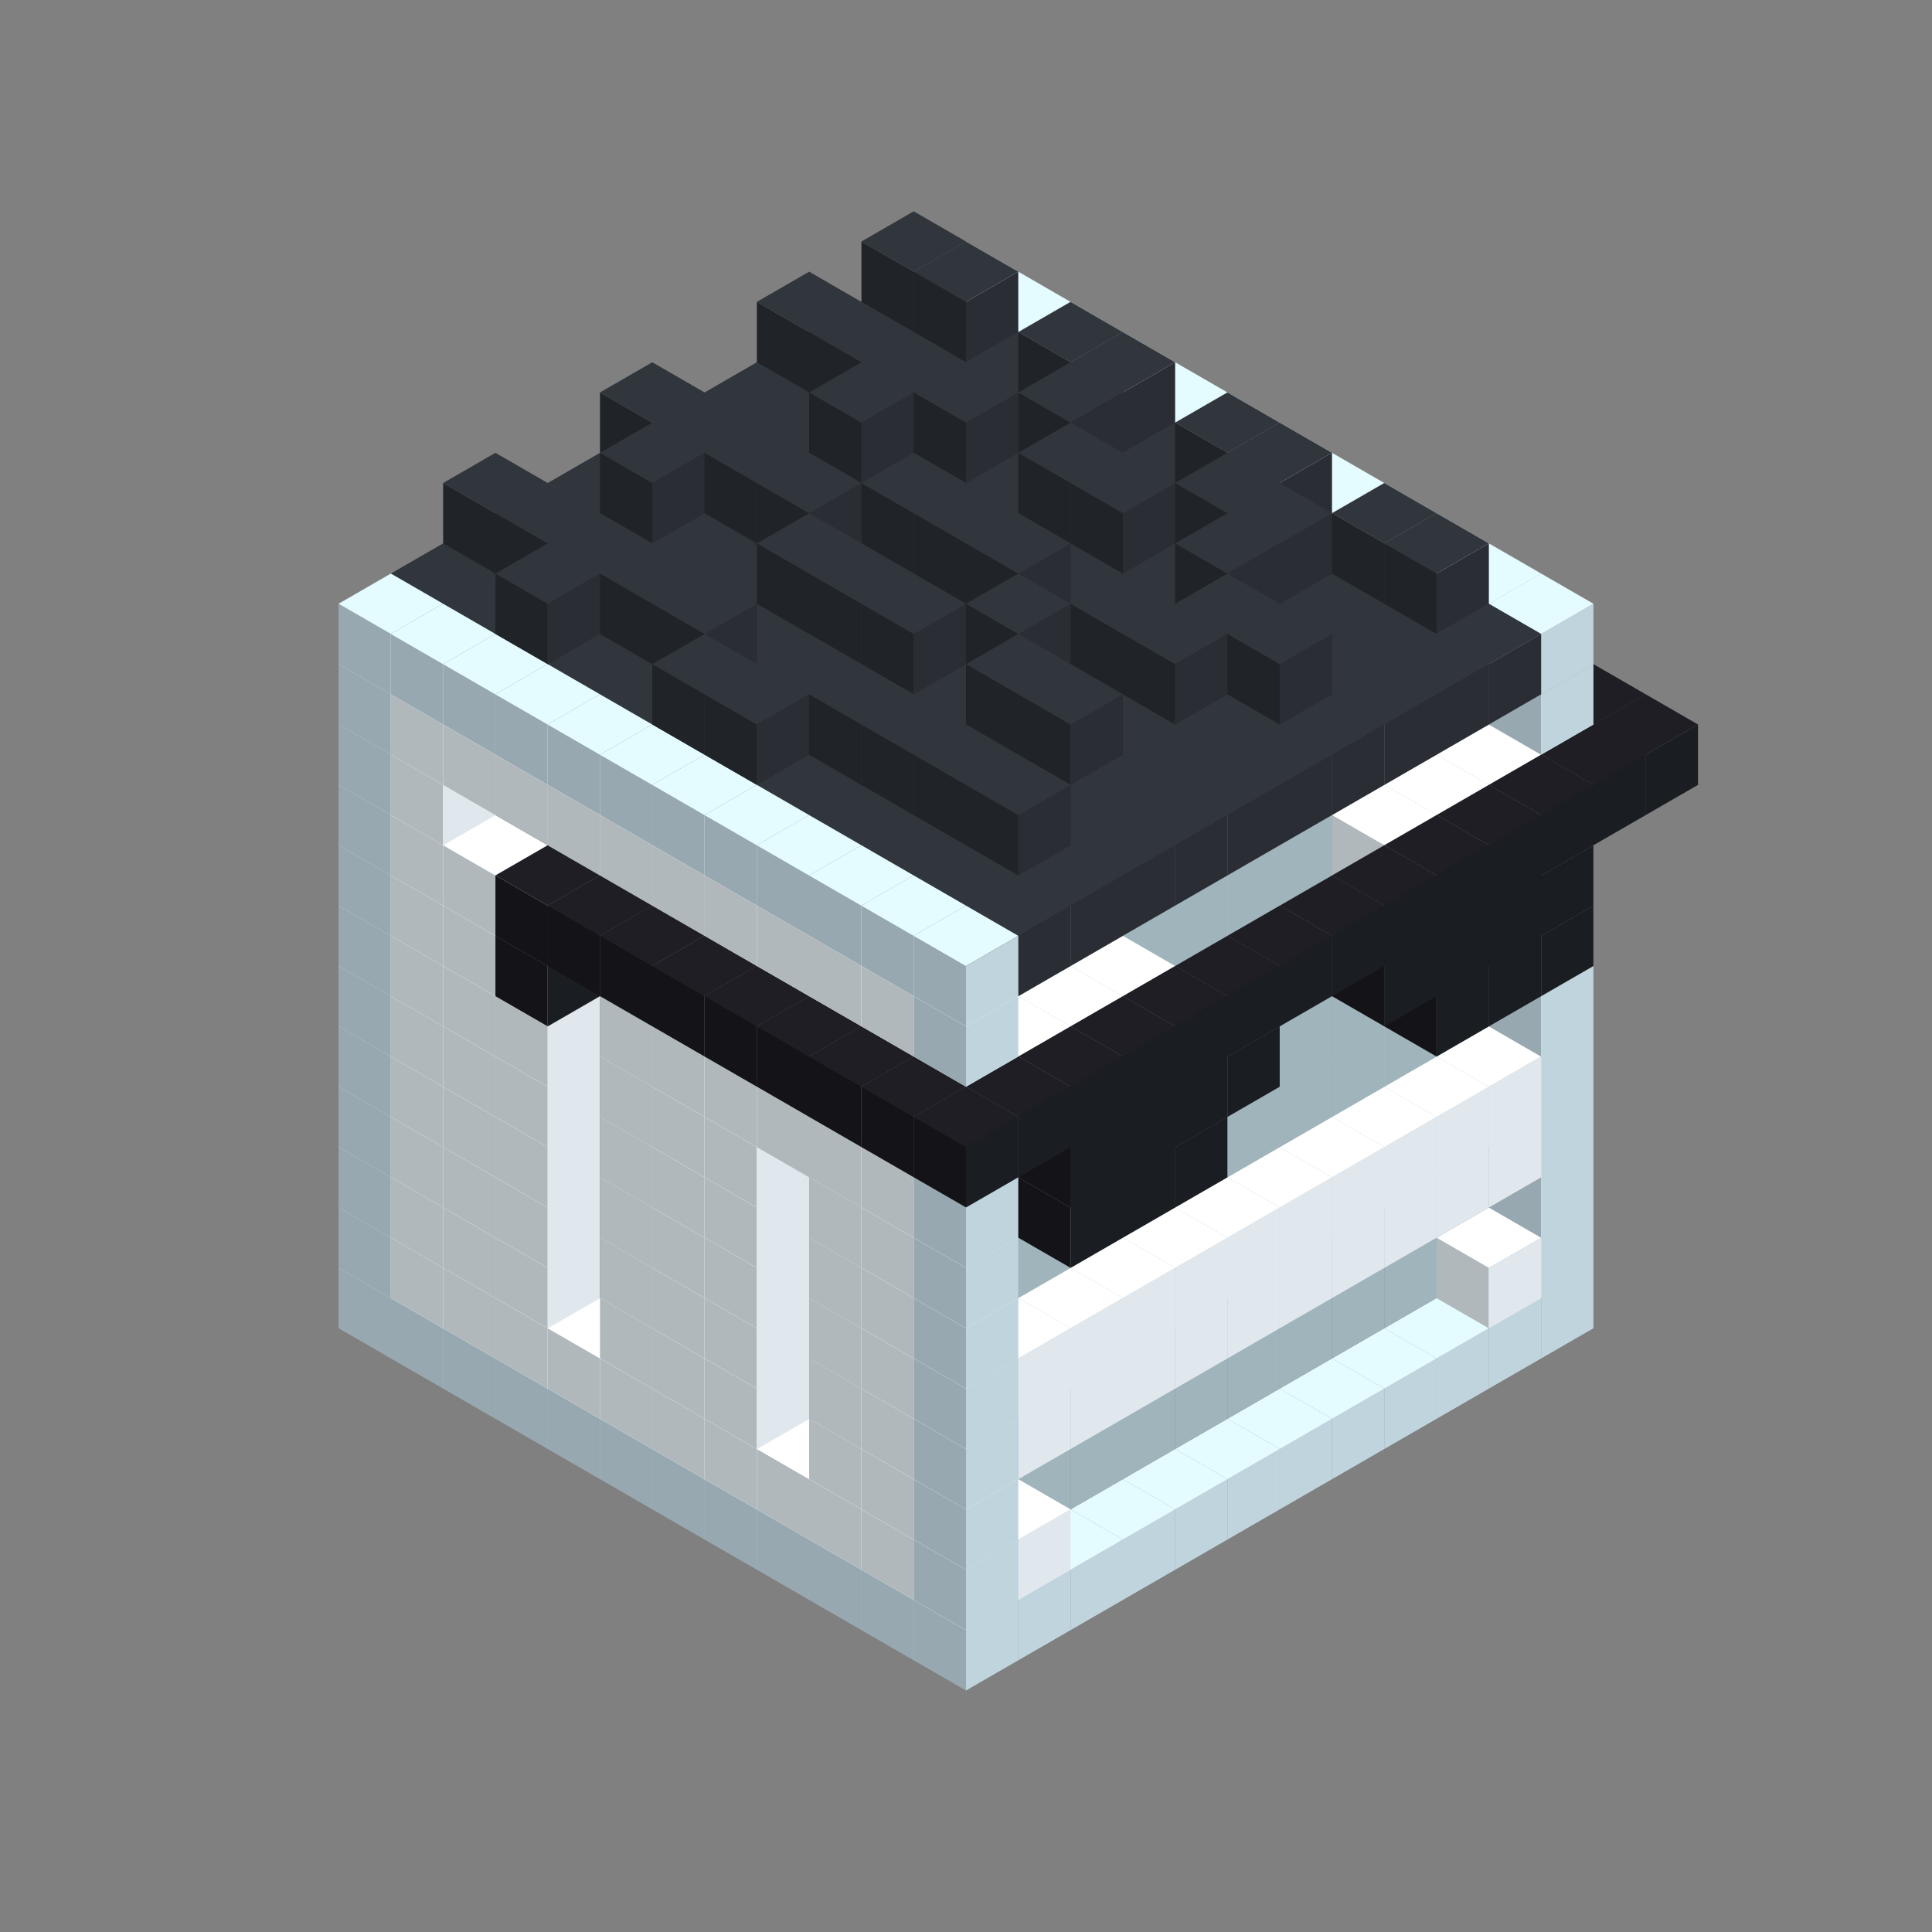 
<svg width='600' height='600' viewBox='4436371 5550000 3200000 3200000' xmlns='http://www.w3.org/2000/svg' xmlns:xlink='http://www.w3.org/1999/xlink'>
<rect x="4436371" y="5550000" width="3200000" height="3200000" fill="#808080" stroke="none"/>
<use xlink:href='#v-0x000000a2-4' transform='translate(983738,3600000)'/>
<use xlink:href='#v-0x000000a2-4' transform='translate(1070341,3650000)'/>
<use xlink:href='#v-0x000000a2-4' transform='translate(1156944,3700000)'/>
<use xlink:href='#v-0x000000a2-4' transform='translate(1243547,3750000)'/>
<use xlink:href='#v-0x000000a2-4' transform='translate(1330150,3800000)'/>
<use xlink:href='#v-0x000000a2-4' transform='translate(1416753,3850000)'/>
<use xlink:href='#v-0x000000a2-4' transform='translate(1503356,3900000)'/>
<use xlink:href='#v-0x000000a2-4' transform='translate(1589959,3950000)'/>
<use xlink:href='#v-0x000000a2-4' transform='translate(1676562,4000000)'/>
<use xlink:href='#v-0x000000a2-4' transform='translate(1763165,4050000)'/>
<use xlink:href='#v-0x000000a2-4' transform='translate(1849768,4100000)'/>
<use xlink:href='#v-0x000000a2-4' transform='translate(2889004,3600000)'/>
<use xlink:href='#v-0x000000a2-4' transform='translate(2802401,3650000)'/>
<use xlink:href='#v-0x000000a2-4' transform='translate(2715798,3700000)'/>
<use xlink:href='#v-0x000000a2-4' transform='translate(2629195,3750000)'/>
<use xlink:href='#v-0x000000a2-4' transform='translate(2542592,3800000)'/>
<use xlink:href='#v-0x000000a2-4' transform='translate(2455989,3850000)'/>
<use xlink:href='#v-0x000000a2-4' transform='translate(2369386,3900000)'/>
<use xlink:href='#v-0x000000a2-4' transform='translate(2282783,3950000)'/>
<use xlink:href='#v-0x000000a2-4' transform='translate(2196180,4000000)'/>
<use xlink:href='#v-0x000000a2-4' transform='translate(2109577,4050000)'/>
<use xlink:href='#v-0x000000a2-4' transform='translate(2022974,4100000)'/>
<use xlink:href='#v-0x000000a2-4' transform='translate(1936371,4150000)'/>
<use xlink:href='#v-0x000000a2-4' transform='translate(983738,3500000)'/>
<use xlink:href='#v-0x000000a2-1' transform='translate(1070341,3550000)'/>
<use xlink:href='#v-0x000000a2-1' transform='translate(1156944,3600000)'/>
<use xlink:href='#v-0x000000a2-1' transform='translate(1243547,3650000)'/>
<use xlink:href='#v-0x000000a2-1' transform='translate(1330150,3700000)'/>
<use xlink:href='#v-0x000000a2-1' transform='translate(1416753,3750000)'/>
<use xlink:href='#v-0x000000a2-1' transform='translate(1503356,3800000)'/>
<use xlink:href='#v-0x000000a2-1' transform='translate(1589959,3850000)'/>
<use xlink:href='#v-0x000000a2-1' transform='translate(1676562,3900000)'/>
<use xlink:href='#v-0x000000a2-1' transform='translate(1763165,3950000)'/>
<use xlink:href='#v-0x000000a2-2' transform='translate(2715798,3500000)'/>
<use xlink:href='#v-0x000000a2-2' transform='translate(2629195,3550000)'/>
<use xlink:href='#v-0x000000a2-2' transform='translate(2542592,3600000)'/>
<use xlink:href='#v-0x000000a2-2' transform='translate(2455989,3650000)'/>
<use xlink:href='#v-0x000000a2-2' transform='translate(2369386,3700000)'/>
<use xlink:href='#v-0x000000a2-2' transform='translate(2282783,3750000)'/>
<use xlink:href='#v-0x000000a2-2' transform='translate(2196180,3800000)'/>
<use xlink:href='#v-0x000000a2-2' transform='translate(2109577,3850000)'/>
<use xlink:href='#v-0x000000a2-2' transform='translate(2022974,3900000)'/>
<use xlink:href='#v-0x000000a2-2' transform='translate(1936371,3950000)'/>
<use xlink:href='#v-0x000000a2-1' transform='translate(1849768,4000000)'/>
<use xlink:href='#v-0x000000a2-4' transform='translate(2889004,3500000)'/>
<use xlink:href='#v-0x000000a2-1' transform='translate(2802401,3550000)'/>
<use xlink:href='#v-0x000000a2-1' transform='translate(2022974,4000000)'/>
<use xlink:href='#v-0x000000a2-4' transform='translate(1936371,4050000)'/>
<use xlink:href='#v-0x000000a2-4' transform='translate(983738,3400000)'/>
<use xlink:href='#v-0x000000a2-1' transform='translate(1070341,3450000)'/>
<use xlink:href='#v-0x000000a2-2' transform='translate(1243547,3450000)'/>
<use xlink:href='#v-0x000000a2-1' transform='translate(1156944,3500000)'/>
<use xlink:href='#v-0x000000a2-2' transform='translate(1330150,3500000)'/>
<use xlink:href='#v-0x000000a2-1' transform='translate(1243547,3550000)'/>
<use xlink:href='#v-0x000000a2-2' transform='translate(1416753,3550000)'/>
<use xlink:href='#v-0x000000a2-2' transform='translate(1503356,3600000)'/>
<use xlink:href='#v-0x000000a2-1' transform='translate(1416753,3650000)'/>
<use xlink:href='#v-0x000000a2-2' transform='translate(1589959,3650000)'/>
<use xlink:href='#v-0x000000a2-1' transform='translate(1503356,3700000)'/>
<use xlink:href='#v-0x000000a2-2' transform='translate(1676562,3700000)'/>
<use xlink:href='#v-0x000000a2-1' transform='translate(1589959,3750000)'/>
<use xlink:href='#v-0x000000a2-2' transform='translate(1763165,3750000)'/>
<use xlink:href='#v-0x000000a2-2' transform='translate(1849768,3800000)'/>
<use xlink:href='#v-0x000000a2-1' transform='translate(1763165,3850000)'/>
<use xlink:href='#v-0x000000a2-2' transform='translate(2715798,3400000)'/>
<use xlink:href='#v-0x000000a2-2' transform='translate(2629195,3450000)'/>
<use xlink:href='#v-0x000000a2-2' transform='translate(2542592,3500000)'/>
<use xlink:href='#v-0x000000a2-2' transform='translate(2455989,3550000)'/>
<use xlink:href='#v-0x000000a2-2' transform='translate(2369386,3600000)'/>
<use xlink:href='#v-0x000000a2-2' transform='translate(2282783,3650000)'/>
<use xlink:href='#v-0x000000a2-2' transform='translate(2196180,3700000)'/>
<use xlink:href='#v-0x000000a2-2' transform='translate(2109577,3750000)'/>
<use xlink:href='#v-0x000000a2-2' transform='translate(2022974,3800000)'/>
<use xlink:href='#v-0x000000a2-2' transform='translate(1936371,3850000)'/>
<use xlink:href='#v-0x000000a2-1' transform='translate(1849768,3900000)'/>
<use xlink:href='#v-0x000000a2-4' transform='translate(2889004,3400000)'/>
<use xlink:href='#v-0x000000a2-4' transform='translate(1936371,3950000)'/>
<use xlink:href='#v-0x000000a2-4' transform='translate(983738,3300000)'/>
<use xlink:href='#v-0x000000a2-1' transform='translate(1070341,3350000)'/>
<use xlink:href='#v-0x000000a2-2' transform='translate(1243547,3350000)'/>
<use xlink:href='#v-0x000000a2-1' transform='translate(1156944,3400000)'/>
<use xlink:href='#v-0x000000a2-2' transform='translate(1330150,3400000)'/>
<use xlink:href='#v-0x000000a2-1' transform='translate(1243547,3450000)'/>
<use xlink:href='#v-0x000000a2-2' transform='translate(1416753,3450000)'/>
<use xlink:href='#v-0x000000a2-2' transform='translate(1503356,3500000)'/>
<use xlink:href='#v-0x000000a2-1' transform='translate(1416753,3550000)'/>
<use xlink:href='#v-0x000000a2-2' transform='translate(1589959,3550000)'/>
<use xlink:href='#v-0x000000a2-1' transform='translate(1503356,3600000)'/>
<use xlink:href='#v-0x000000a2-2' transform='translate(1676562,3600000)'/>
<use xlink:href='#v-0x000000a2-1' transform='translate(1589959,3650000)'/>
<use xlink:href='#v-0x000000a2-2' transform='translate(1763165,3650000)'/>
<use xlink:href='#v-0x000000a2-2' transform='translate(1849768,3700000)'/>
<use xlink:href='#v-0x000000a2-1' transform='translate(1763165,3750000)'/>
<use xlink:href='#v-0x000000a2-2' transform='translate(2715798,3300000)'/>
<use xlink:href='#v-0x000000a2-2' transform='translate(2629195,3350000)'/>
<use xlink:href='#v-0x000000a2-2' transform='translate(2542592,3400000)'/>
<use xlink:href='#v-0x000000a2-2' transform='translate(2455989,3450000)'/>
<use xlink:href='#v-0x000000a2-2' transform='translate(2369386,3500000)'/>
<use xlink:href='#v-0x000000a2-2' transform='translate(2282783,3550000)'/>
<use xlink:href='#v-0x000000a2-2' transform='translate(2196180,3600000)'/>
<use xlink:href='#v-0x000000a2-2' transform='translate(2109577,3650000)'/>
<use xlink:href='#v-0x000000a2-2' transform='translate(2022974,3700000)'/>
<use xlink:href='#v-0x000000a2-2' transform='translate(1936371,3750000)'/>
<use xlink:href='#v-0x000000a2-1' transform='translate(1849768,3800000)'/>
<use xlink:href='#v-0x000000a2-4' transform='translate(2889004,3300000)'/>
<use xlink:href='#v-0x000000a2-1' transform='translate(2802401,3350000)'/>
<use xlink:href='#v-0x000000a2-1' transform='translate(2715798,3400000)'/>
<use xlink:href='#v-0x000000a2-1' transform='translate(2629195,3450000)'/>
<use xlink:href='#v-0x000000a2-1' transform='translate(2542592,3500000)'/>
<use xlink:href='#v-0x000000a2-1' transform='translate(2455989,3550000)'/>
<use xlink:href='#v-0x000000a2-1' transform='translate(2369386,3600000)'/>
<use xlink:href='#v-0x000000a2-1' transform='translate(2282783,3650000)'/>
<use xlink:href='#v-0x000000a2-1' transform='translate(2196180,3700000)'/>
<use xlink:href='#v-0x000000a2-1' transform='translate(2109577,3750000)'/>
<use xlink:href='#v-0x000000a2-1' transform='translate(2022974,3800000)'/>
<use xlink:href='#v-0x000000a2-4' transform='translate(1936371,3850000)'/>
<use xlink:href='#v-0x000000a2-4' transform='translate(983738,3200000)'/>
<use xlink:href='#v-0x000000a2-1' transform='translate(1070341,3250000)'/>
<use xlink:href='#v-0x000000a2-2' transform='translate(1243547,3250000)'/>
<use xlink:href='#v-0x000000a2-1' transform='translate(1156944,3300000)'/>
<use xlink:href='#v-0x000000a2-2' transform='translate(1330150,3300000)'/>
<use xlink:href='#v-0x000000a2-1' transform='translate(1243547,3350000)'/>
<use xlink:href='#v-0x000000a2-2' transform='translate(1416753,3350000)'/>
<use xlink:href='#v-0x000000a2-2' transform='translate(1503356,3400000)'/>
<use xlink:href='#v-0x000000a2-1' transform='translate(1416753,3450000)'/>
<use xlink:href='#v-0x000000a2-2' transform='translate(1589959,3450000)'/>
<use xlink:href='#v-0x000000a2-1' transform='translate(1503356,3500000)'/>
<use xlink:href='#v-0x000000a2-2' transform='translate(1676562,3500000)'/>
<use xlink:href='#v-0x000000a2-1' transform='translate(1589959,3550000)'/>
<use xlink:href='#v-0x000000a2-2' transform='translate(1763165,3550000)'/>
<use xlink:href='#v-0x000000a2-2' transform='translate(1849768,3600000)'/>
<use xlink:href='#v-0x000000a2-1' transform='translate(1763165,3650000)'/>
<use xlink:href='#v-0x000000a2-2' transform='translate(2715798,3200000)'/>
<use xlink:href='#v-0x000000a2-2' transform='translate(2629195,3250000)'/>
<use xlink:href='#v-0x000000a2-2' transform='translate(2542592,3300000)'/>
<use xlink:href='#v-0x000000a2-2' transform='translate(2455989,3350000)'/>
<use xlink:href='#v-0x000000a2-2' transform='translate(2369386,3400000)'/>
<use xlink:href='#v-0x000000a2-2' transform='translate(2282783,3450000)'/>
<use xlink:href='#v-0x000000a2-2' transform='translate(2196180,3500000)'/>
<use xlink:href='#v-0x000000a2-2' transform='translate(2109577,3550000)'/>
<use xlink:href='#v-0x000000a2-2' transform='translate(2022974,3600000)'/>
<use xlink:href='#v-0x000000a2-2' transform='translate(1936371,3650000)'/>
<use xlink:href='#v-0x000000a2-1' transform='translate(1849768,3700000)'/>
<use xlink:href='#v-0x000000a2-4' transform='translate(2889004,3200000)'/>
<use xlink:href='#v-0x000000a2-1' transform='translate(2802401,3250000)'/>
<use xlink:href='#v-0x000000a2-1' transform='translate(2715798,3300000)'/>
<use xlink:href='#v-0x000000a2-1' transform='translate(2629195,3350000)'/>
<use xlink:href='#v-0x000000a2-1' transform='translate(2542592,3400000)'/>
<use xlink:href='#v-0x000000a2-1' transform='translate(2455989,3450000)'/>
<use xlink:href='#v-0x000000a2-1' transform='translate(2369386,3500000)'/>
<use xlink:href='#v-0x000000a2-1' transform='translate(2282783,3550000)'/>
<use xlink:href='#v-0x000000a2-1' transform='translate(2196180,3600000)'/>
<use xlink:href='#v-0x000000a2-1' transform='translate(2109577,3650000)'/>
<use xlink:href='#v-0x000000a2-1' transform='translate(2022974,3700000)'/>
<use xlink:href='#v-0x000000a2-4' transform='translate(1936371,3750000)'/>
<use xlink:href='#v-0x000000a2-4' transform='translate(983738,3100000)'/>
<use xlink:href='#v-0x000000a2-1' transform='translate(1070341,3150000)'/>
<use xlink:href='#v-0x000000a2-2' transform='translate(1243547,3150000)'/>
<use xlink:href='#v-0x000000a2-1' transform='translate(1156944,3200000)'/>
<use xlink:href='#v-0x000000a2-2' transform='translate(1330150,3200000)'/>
<use xlink:href='#v-0x000000a2-1' transform='translate(1243547,3250000)'/>
<use xlink:href='#v-0x000000a2-2' transform='translate(1416753,3250000)'/>
<use xlink:href='#v-0x000000a2-2' transform='translate(1503356,3300000)'/>
<use xlink:href='#v-0x000000a2-1' transform='translate(1416753,3350000)'/>
<use xlink:href='#v-0x000000a2-2' transform='translate(1589959,3350000)'/>
<use xlink:href='#v-0x000000a2-1' transform='translate(1503356,3400000)'/>
<use xlink:href='#v-0x000000a2-2' transform='translate(1676562,3400000)'/>
<use xlink:href='#v-0x000000a2-1' transform='translate(1589959,3450000)'/>
<use xlink:href='#v-0x000000a2-2' transform='translate(1763165,3450000)'/>
<use xlink:href='#v-0x000000a2-2' transform='translate(1849768,3500000)'/>
<use xlink:href='#v-0x000000a2-1' transform='translate(1763165,3550000)'/>
<use xlink:href='#v-0x000000a2-2' transform='translate(2715798,3100000)'/>
<use xlink:href='#v-0x000000a2-2' transform='translate(2629195,3150000)'/>
<use xlink:href='#v-0x000000a2-2' transform='translate(2542592,3200000)'/>
<use xlink:href='#v-0x000000a2-2' transform='translate(2455989,3250000)'/>
<use xlink:href='#v-0x000000a2-2' transform='translate(2369386,3300000)'/>
<use xlink:href='#v-0x000000a2-2' transform='translate(2282783,3350000)'/>
<use xlink:href='#v-0x000000a2-2' transform='translate(2196180,3400000)'/>
<use xlink:href='#v-0x000000a2-2' transform='translate(2109577,3450000)'/>
<use xlink:href='#v-0x000000a2-2' transform='translate(2022974,3500000)'/>
<use xlink:href='#v-0x000000a2-2' transform='translate(1936371,3550000)'/>
<use xlink:href='#v-0x000000a2-1' transform='translate(1849768,3600000)'/>
<use xlink:href='#v-0x000000a2-4' transform='translate(2889004,3100000)'/>
<use xlink:href='#v-0x000000a2-4' transform='translate(1936371,3650000)'/>
<use xlink:href='#v-0x000000a2-4' transform='translate(983738,3000000)'/>
<use xlink:href='#v-0x000000a2-1' transform='translate(1070341,3050000)'/>
<use xlink:href='#v-0x000000a2-2' transform='translate(1243547,3050000)'/>
<use xlink:href='#v-0x000000a2-1' transform='translate(1156944,3100000)'/>
<use xlink:href='#v-0x000000a2-2' transform='translate(1330150,3100000)'/>
<use xlink:href='#v-0x000000a2-1' transform='translate(1243547,3150000)'/>
<use xlink:href='#v-0x000000a2-2' transform='translate(1416753,3150000)'/>
<use xlink:href='#v-0x000000a2-2' transform='translate(1503356,3200000)'/>
<use xlink:href='#v-0x000000a2-1' transform='translate(1416753,3250000)'/>
<use xlink:href='#v-0x000000a2-2' transform='translate(1589959,3250000)'/>
<use xlink:href='#v-0x000000a2-1' transform='translate(1503356,3300000)'/>
<use xlink:href='#v-0x000000a2-2' transform='translate(1676562,3300000)'/>
<use xlink:href='#v-0x000000a2-1' transform='translate(1589959,3350000)'/>
<use xlink:href='#v-0x000000a2-2' transform='translate(1763165,3350000)'/>
<use xlink:href='#v-0x000000a2-2' transform='translate(1849768,3400000)'/>
<use xlink:href='#v-0x000000a2-1' transform='translate(1763165,3450000)'/>
<use xlink:href='#v-0x000000a2-2' transform='translate(2715798,3000000)'/>
<use xlink:href='#v-0x000000a2-2' transform='translate(2629195,3050000)'/>
<use xlink:href='#v-0x000000a2-2' transform='translate(2542592,3100000)'/>
<use xlink:href='#v-0x000000a2-2' transform='translate(2455989,3150000)'/>
<use xlink:href='#v-0x000000a2-2' transform='translate(2369386,3200000)'/>
<use xlink:href='#v-0x000000a2-2' transform='translate(2282783,3250000)'/>
<use xlink:href='#v-0x000000a2-2' transform='translate(2196180,3300000)'/>
<use xlink:href='#v-0x000000a2-2' transform='translate(2109577,3350000)'/>
<use xlink:href='#v-0x000000a2-2' transform='translate(2022974,3400000)'/>
<use xlink:href='#v-0x000000a2-2' transform='translate(1936371,3450000)'/>
<use xlink:href='#v-0x000000a2-1' transform='translate(1849768,3500000)'/>
<use xlink:href='#v-0x000000a2-4' transform='translate(2889004,3000000)'/>
<use xlink:href='#v-0x000000a2-4' transform='translate(1936371,3550000)'/>
<use xlink:href='#v-0x000000a2-4' transform='translate(983738,2900000)'/>
<use xlink:href='#v-0x000000a2-1' transform='translate(1070341,2950000)'/>
<use xlink:href='#v-0x000000a2-2' transform='translate(1243547,2950000)'/>
<use xlink:href='#v-0x000000a2-1' transform='translate(1156944,3000000)'/>
<use xlink:href='#v-0x000000a2-2' transform='translate(1330150,3000000)'/>
<use xlink:href='#v-0x000000a2-1' transform='translate(1243547,3050000)'/>
<use xlink:href='#v-0x000000a2-2' transform='translate(1416753,3050000)'/>
<use xlink:href='#v-0x000000a2-2' transform='translate(1503356,3100000)'/>
<use xlink:href='#v-0x000000a2-1' transform='translate(1416753,3150000)'/>
<use xlink:href='#v-0x000000a2-2' transform='translate(1589959,3150000)'/>
<use xlink:href='#v-0x000000a2-1' transform='translate(1503356,3200000)'/>
<use xlink:href='#v-0x000000a2-2' transform='translate(1676562,3200000)'/>
<use xlink:href='#v-0x000000a2-1' transform='translate(1589959,3250000)'/>
<use xlink:href='#v-0x000000a2-2' transform='translate(1763165,3250000)'/>
<use xlink:href='#v-0x000000a2-1' transform='translate(1676562,3300000)'/>
<use xlink:href='#v-0x000000a2-2' transform='translate(1849768,3300000)'/>
<use xlink:href='#v-0x000000a2-1' transform='translate(1763165,3350000)'/>
<use xlink:href='#v-0x000000a2-2' transform='translate(2715798,2900000)'/>
<use xlink:href='#v-0x000000a2-2' transform='translate(2629195,2950000)'/>
<use xlink:href='#v-0x000000a2-2' transform='translate(2542592,3000000)'/>
<use xlink:href='#v-0x000000a2-2' transform='translate(2455989,3050000)'/>
<use xlink:href='#v-0x000000a2-2' transform='translate(2369386,3100000)'/>
<use xlink:href='#v-0x000000a2-2' transform='translate(2282783,3150000)'/>
<use xlink:href='#v-0x000000a2-2' transform='translate(2196180,3200000)'/>
<use xlink:href='#v-0x000000a2-2' transform='translate(2109577,3250000)'/>
<use xlink:href='#v-0x000000a2-2' transform='translate(2022974,3300000)'/>
<use xlink:href='#v-0x000000a2-2' transform='translate(1936371,3350000)'/>
<use xlink:href='#v-0x000000a2-1' transform='translate(1849768,3400000)'/>
<use xlink:href='#v-0x000000a2-4' transform='translate(2889004,2900000)'/>
<use xlink:href='#v-0x000000a2-1' transform='translate(2802401,2950000)'/>
<use xlink:href='#v-0x000000a2-1' transform='translate(2715798,3000000)'/>
<use xlink:href='#v-0x000000a2-1' transform='translate(2629195,3050000)'/>
<use xlink:href='#v-0x000000a2-1' transform='translate(2196180,3300000)'/>
<use xlink:href='#v-0x000000a2-1' transform='translate(2109577,3350000)'/>
<use xlink:href='#v-0x000000a2-1' transform='translate(2022974,3400000)'/>
<use xlink:href='#v-0x000000a2-4' transform='translate(1936371,3450000)'/>
<use xlink:href='#v-0x000000a2-5' transform='translate(2889004,3000000)'/>
<use xlink:href='#v-0x000000a2-5' transform='translate(2802401,3050000)'/>
<use xlink:href='#v-0x000000a2-5' transform='translate(2715798,3100000)'/>
<use xlink:href='#v-0x000000a2-5' transform='translate(2282783,3350000)'/>
<use xlink:href='#v-0x000000a2-5' transform='translate(2196180,3400000)'/>
<use xlink:href='#v-0x000000a2-5' transform='translate(2109577,3450000)'/>
<use xlink:href='#v-0x000000a2-4' transform='translate(983738,2800000)'/>
<use xlink:href='#v-0x000000a2-1' transform='translate(1070341,2850000)'/>
<use xlink:href='#v-0x000000a2-2' transform='translate(1243547,2850000)'/>
<use xlink:href='#v-0x000000a2-1' transform='translate(1156944,2900000)'/>
<use xlink:href='#v-0x000000a2-2' transform='translate(1330150,2900000)'/>
<use xlink:href='#v-0x000000a2-1' transform='translate(1243547,2950000)'/>
<use xlink:href='#v-0x000000a2-5' transform='translate(2369386,2400000)'/>
<use xlink:href='#v-0x000000a2-2' transform='translate(1416753,2950000)'/>
<use xlink:href='#v-0x000000a2-5' transform='translate(1243547,3050000)'/>
<use xlink:href='#v-0x000000a2-2' transform='translate(1503356,3000000)'/>
<use xlink:href='#v-0x000000a2-1' transform='translate(1416753,3050000)'/>
<use xlink:href='#v-0x000000a2-2' transform='translate(1589959,3050000)'/>
<use xlink:href='#v-0x000000a2-1' transform='translate(1503356,3100000)'/>
<use xlink:href='#v-0x000000a2-2' transform='translate(1676562,3100000)'/>
<use xlink:href='#v-0x000000a2-1' transform='translate(1589959,3150000)'/>
<use xlink:href='#v-0x000000a2-2' transform='translate(1763165,3150000)'/>
<use xlink:href='#v-0x000000a2-2' transform='translate(1849768,3200000)'/>
<use xlink:href='#v-0x000000a2-1' transform='translate(1763165,3250000)'/>
<use xlink:href='#v-0x000000a2-2' transform='translate(2715798,2800000)'/>
<use xlink:href='#v-0x000000a2-2' transform='translate(2629195,2850000)'/>
<use xlink:href='#v-0x000000a2-2' transform='translate(2542592,2900000)'/>
<use xlink:href='#v-0x000000a2-2' transform='translate(2455989,2950000)'/>
<use xlink:href='#v-0x000000a2-2' transform='translate(2369386,3000000)'/>
<use xlink:href='#v-0x000000a2-2' transform='translate(2282783,3050000)'/>
<use xlink:href='#v-0x000000a2-2' transform='translate(2196180,3100000)'/>
<use xlink:href='#v-0x000000a2-2' transform='translate(2109577,3150000)'/>
<use xlink:href='#v-0x000000a2-2' transform='translate(2022974,3200000)'/>
<use xlink:href='#v-0x000000a2-2' transform='translate(1936371,3250000)'/>
<use xlink:href='#v-0x000000a2-1' transform='translate(1849768,3300000)'/>
<use xlink:href='#v-0x000000a2-4' transform='translate(2889004,2800000)'/>
<use xlink:href='#v-0x000000a2-1' transform='translate(2802401,2850000)'/>
<use xlink:href='#v-0x000000a2-3' transform='translate(2715798,2900000)'/>
<use xlink:href='#v-0x000000a2-3' transform='translate(2629195,2950000)'/>
<use xlink:href='#v-0x000000a2-1' transform='translate(2542592,3000000)'/>
<use xlink:href='#v-0x000000a2-1' transform='translate(2282783,3150000)'/>
<use xlink:href='#v-0x000000a2-3' transform='translate(2196180,3200000)'/>
<use xlink:href='#v-0x000000a2-3' transform='translate(2109577,3250000)'/>
<use xlink:href='#v-0x000000a2-1' transform='translate(2022974,3300000)'/>
<use xlink:href='#v-0x000000a2-4' transform='translate(1936371,3350000)'/>
<use xlink:href='#v-0x000000a2-5' transform='translate(2889004,2900000)'/>
<use xlink:href='#v-0x000000a2-5' transform='translate(2802401,2950000)'/>
<use xlink:href='#v-0x000000a2-5' transform='translate(2715798,3000000)'/>
<use xlink:href='#v-0x000000a2-5' transform='translate(2629195,3050000)'/>
<use xlink:href='#v-0x000000a2-5' transform='translate(2369386,3200000)'/>
<use xlink:href='#v-0x000000a2-5' transform='translate(2282783,3250000)'/>
<use xlink:href='#v-0x000000a2-5' transform='translate(2196180,3300000)'/>
<use xlink:href='#v-0x000000a2-5' transform='translate(2109577,3350000)'/>
<use xlink:href='#v-0x000000a2-4' transform='translate(983738,2700000)'/>
<use xlink:href='#v-0x000000a2-1' transform='translate(1070341,2750000)'/>
<use xlink:href='#v-0x000000a2-2' transform='translate(1243547,2750000)'/>
<use xlink:href='#v-0x000000a2-2' transform='translate(1330150,2800000)'/>
<use xlink:href='#v-0x000000a2-5' transform='translate(2369386,2300000)'/>
<use xlink:href='#v-0x000000a2-2' transform='translate(1416753,2850000)'/>
<use xlink:href='#v-0x000000a2-5' transform='translate(1243547,2950000)'/>
<use xlink:href='#v-0x000000a2-5' transform='translate(2455989,2350000)'/>
<use xlink:href='#v-0x000000a2-2' transform='translate(1503356,2900000)'/>
<use xlink:href='#v-0x000000a2-5' transform='translate(1330150,3000000)'/>
<use xlink:href='#v-0x000000a2-5' transform='translate(2542592,2400000)'/>
<use xlink:href='#v-0x000000a2-2' transform='translate(1589959,2950000)'/>
<use xlink:href='#v-0x000000a2-5' transform='translate(1416753,3050000)'/>
<use xlink:href='#v-0x000000a2-5' transform='translate(2629195,2450000)'/>
<use xlink:href='#v-0x000000a2-2' transform='translate(1676562,3000000)'/>
<use xlink:href='#v-0x000000a2-1' transform='translate(1589959,3050000)'/>
<use xlink:href='#v-0x000000a2-5' transform='translate(1503356,3100000)'/>
<use xlink:href='#v-0x000000a2-5' transform='translate(2715798,2500000)'/>
<use xlink:href='#v-0x000000a2-2' transform='translate(1763165,3050000)'/>
<use xlink:href='#v-0x000000a2-1' transform='translate(1676562,3100000)'/>
<use xlink:href='#v-0x000000a2-5' transform='translate(1589959,3150000)'/>
<use xlink:href='#v-0x000000a2-5' transform='translate(2802401,2550000)'/>
<use xlink:href='#v-0x000000a2-2' transform='translate(1849768,3100000)'/>
<use xlink:href='#v-0x000000a2-1' transform='translate(1763165,3150000)'/>
<use xlink:href='#v-0x000000a2-5' transform='translate(1676562,3200000)'/>
<use xlink:href='#v-0x000000a2-5' transform='translate(2889004,2600000)'/>
<use xlink:href='#v-0x000000a2-2' transform='translate(2715798,2700000)'/>
<use xlink:href='#v-0x000000a2-2' transform='translate(2629195,2750000)'/>
<use xlink:href='#v-0x000000a2-2' transform='translate(2542592,2800000)'/>
<use xlink:href='#v-0x000000a2-2' transform='translate(2455989,2850000)'/>
<use xlink:href='#v-0x000000a2-2' transform='translate(2369386,2900000)'/>
<use xlink:href='#v-0x000000a2-2' transform='translate(2282783,2950000)'/>
<use xlink:href='#v-0x000000a2-2' transform='translate(2196180,3000000)'/>
<use xlink:href='#v-0x000000a2-2' transform='translate(2109577,3050000)'/>
<use xlink:href='#v-0x000000a2-2' transform='translate(2022974,3100000)'/>
<use xlink:href='#v-0x000000a2-2' transform='translate(1936371,3150000)'/>
<use xlink:href='#v-0x000000a2-1' transform='translate(1849768,3200000)'/>
<use xlink:href='#v-0x000000a2-5' transform='translate(1763165,3250000)'/>
<use xlink:href='#v-0x000000a2-5' transform='translate(2975607,2650000)'/>
<use xlink:href='#v-0x000000a2-4' transform='translate(2889004,2700000)'/>
<use xlink:href='#v-0x000000a2-1' transform='translate(2802401,2750000)'/>
<use xlink:href='#v-0x000000a2-1' transform='translate(2715798,2800000)'/>
<use xlink:href='#v-0x000000a2-1' transform='translate(2629195,2850000)'/>
<use xlink:href='#v-0x000000a2-1' transform='translate(2196180,3100000)'/>
<use xlink:href='#v-0x000000a2-1' transform='translate(2109577,3150000)'/>
<use xlink:href='#v-0x000000a2-1' transform='translate(2022974,3200000)'/>
<use xlink:href='#v-0x000000a2-4' transform='translate(1936371,3250000)'/>
<use xlink:href='#v-0x000000a2-5' transform='translate(1849768,3300000)'/>
<use xlink:href='#v-0x000000a2-5' transform='translate(3062210,2700000)'/>
<use xlink:href='#v-0x000000a2-5' transform='translate(2975607,2750000)'/>
<use xlink:href='#v-0x000000a2-5' transform='translate(2889004,2800000)'/>
<use xlink:href='#v-0x000000a2-5' transform='translate(2802401,2850000)'/>
<use xlink:href='#v-0x000000a2-5' transform='translate(2715798,2900000)'/>
<use xlink:href='#v-0x000000a2-5' transform='translate(2629195,2950000)'/>
<use xlink:href='#v-0x000000a2-5' transform='translate(2542592,3000000)'/>
<use xlink:href='#v-0x000000a2-5' transform='translate(2455989,3050000)'/>
<use xlink:href='#v-0x000000a2-5' transform='translate(2369386,3100000)'/>
<use xlink:href='#v-0x000000a2-5' transform='translate(2282783,3150000)'/>
<use xlink:href='#v-0x000000a2-5' transform='translate(2196180,3200000)'/>
<use xlink:href='#v-0x000000a2-5' transform='translate(2109577,3250000)'/>
<use xlink:href='#v-0x000000a2-5' transform='translate(2022974,3300000)'/>
<use xlink:href='#v-0x000000a2-5' transform='translate(1936371,3350000)'/>
<use xlink:href='#v-0x000000a2-4' transform='translate(983738,2600000)'/>
<use xlink:href='#v-0x000000a2-1' transform='translate(1070341,2650000)'/>
<use xlink:href='#v-0x000000a2-1' transform='translate(1156944,2700000)'/>
<use xlink:href='#v-0x000000a2-1' transform='translate(1243547,2750000)'/>
<use xlink:href='#v-0x000000a2-1' transform='translate(1330150,2800000)'/>
<use xlink:href='#v-0x000000a2-1' transform='translate(1416753,2850000)'/>
<use xlink:href='#v-0x000000a2-1' transform='translate(1503356,2900000)'/>
<use xlink:href='#v-0x000000a2-1' transform='translate(1589959,2950000)'/>
<use xlink:href='#v-0x000000a2-1' transform='translate(1676562,3000000)'/>
<use xlink:href='#v-0x000000a2-1' transform='translate(1763165,3050000)'/>
<use xlink:href='#v-0x000000a2-2' transform='translate(2715798,2600000)'/>
<use xlink:href='#v-0x000000a2-2' transform='translate(2629195,2650000)'/>
<use xlink:href='#v-0x000000a2-2' transform='translate(2542592,2700000)'/>
<use xlink:href='#v-0x000000a2-2' transform='translate(2455989,2750000)'/>
<use xlink:href='#v-0x000000a2-2' transform='translate(2369386,2800000)'/>
<use xlink:href='#v-0x000000a2-2' transform='translate(2282783,2850000)'/>
<use xlink:href='#v-0x000000a2-2' transform='translate(2196180,2900000)'/>
<use xlink:href='#v-0x000000a2-2' transform='translate(2109577,2950000)'/>
<use xlink:href='#v-0x000000a2-2' transform='translate(2022974,3000000)'/>
<use xlink:href='#v-0x000000a2-2' transform='translate(1936371,3050000)'/>
<use xlink:href='#v-0x000000a2-1' transform='translate(1849768,3100000)'/>
<use xlink:href='#v-0x000000a2-4' transform='translate(2889004,2600000)'/>
<use xlink:href='#v-0x000000a2-4' transform='translate(1936371,3150000)'/>
<use xlink:href='#v-0x000000a2-4' transform='translate(1936371,1950000)'/>
<use xlink:href='#v-0x000000a2-6' transform='translate(1849768,2000000)'/>
<use xlink:href='#v-0x000000a2-6' transform='translate(1763165,2050000)'/>
<use xlink:href='#v-0x000000a2-6' transform='translate(1676562,2100000)'/>
<use xlink:href='#v-0x000000a2-6' transform='translate(1589959,2150000)'/>
<use xlink:href='#v-0x000000a2-6' transform='translate(1503356,2200000)'/>
<use xlink:href='#v-0x000000a2-6' transform='translate(1416753,2250000)'/>
<use xlink:href='#v-0x000000a2-6' transform='translate(1330150,2300000)'/>
<use xlink:href='#v-0x000000a2-6' transform='translate(1243547,2350000)'/>
<use xlink:href='#v-0x000000a2-6' transform='translate(1156944,2400000)'/>
<use xlink:href='#v-0x000000a2-6' transform='translate(1070341,2450000)'/>
<use xlink:href='#v-0x000000a2-4' transform='translate(983738,2500000)'/>
<use xlink:href='#v-0x000000a2-4' transform='translate(2022974,2000000)'/>
<use xlink:href='#v-0x000000a2-6' transform='translate(1936371,2050000)'/>
<use xlink:href='#v-0x000000a2-6' transform='translate(1849768,2100000)'/>
<use xlink:href='#v-0x000000a2-6' transform='translate(1763165,2150000)'/>
<use xlink:href='#v-0x000000a2-6' transform='translate(1676562,2200000)'/>
<use xlink:href='#v-0x000000a2-6' transform='translate(1589959,2250000)'/>
<use xlink:href='#v-0x000000a2-6' transform='translate(1503356,2300000)'/>
<use xlink:href='#v-0x000000a2-6' transform='translate(1416753,2350000)'/>
<use xlink:href='#v-0x000000a2-6' transform='translate(1330150,2400000)'/>
<use xlink:href='#v-0x000000a2-6' transform='translate(1243547,2450000)'/>
<use xlink:href='#v-0x000000a2-6' transform='translate(1156944,2500000)'/>
<use xlink:href='#v-0x000000a2-4' transform='translate(1070341,2550000)'/>
<use xlink:href='#v-0x000000a2-4' transform='translate(2109577,2050000)'/>
<use xlink:href='#v-0x000000a2-6' transform='translate(2022974,2100000)'/>
<use xlink:href='#v-0x000000a2-6' transform='translate(1936371,2150000)'/>
<use xlink:href='#v-0x000000a2-6' transform='translate(1849768,2200000)'/>
<use xlink:href='#v-0x000000a2-6' transform='translate(1763165,2250000)'/>
<use xlink:href='#v-0x000000a2-6' transform='translate(1676562,2300000)'/>
<use xlink:href='#v-0x000000a2-6' transform='translate(1589959,2350000)'/>
<use xlink:href='#v-0x000000a2-6' transform='translate(1503356,2400000)'/>
<use xlink:href='#v-0x000000a2-6' transform='translate(1416753,2450000)'/>
<use xlink:href='#v-0x000000a2-6' transform='translate(1330150,2500000)'/>
<use xlink:href='#v-0x000000a2-6' transform='translate(1243547,2550000)'/>
<use xlink:href='#v-0x000000a2-4' transform='translate(1156944,2600000)'/>
<use xlink:href='#v-0x000000a2-4' transform='translate(2196180,2100000)'/>
<use xlink:href='#v-0x000000a2-6' transform='translate(2109577,2150000)'/>
<use xlink:href='#v-0x000000a2-6' transform='translate(2022974,2200000)'/>
<use xlink:href='#v-0x000000a2-6' transform='translate(1936371,2250000)'/>
<use xlink:href='#v-0x000000a2-6' transform='translate(1849768,2300000)'/>
<use xlink:href='#v-0x000000a2-6' transform='translate(1763165,2350000)'/>
<use xlink:href='#v-0x000000a2-6' transform='translate(1676562,2400000)'/>
<use xlink:href='#v-0x000000a2-6' transform='translate(1589959,2450000)'/>
<use xlink:href='#v-0x000000a2-6' transform='translate(1503356,2500000)'/>
<use xlink:href='#v-0x000000a2-6' transform='translate(1416753,2550000)'/>
<use xlink:href='#v-0x000000a2-6' transform='translate(1330150,2600000)'/>
<use xlink:href='#v-0x000000a2-4' transform='translate(1243547,2650000)'/>
<use xlink:href='#v-0x000000a2-4' transform='translate(2282783,2150000)'/>
<use xlink:href='#v-0x000000a2-6' transform='translate(2196180,2200000)'/>
<use xlink:href='#v-0x000000a2-6' transform='translate(2109577,2250000)'/>
<use xlink:href='#v-0x000000a2-6' transform='translate(2022974,2300000)'/>
<use xlink:href='#v-0x000000a2-6' transform='translate(1936371,2350000)'/>
<use xlink:href='#v-0x000000a2-6' transform='translate(1849768,2400000)'/>
<use xlink:href='#v-0x000000a2-6' transform='translate(1763165,2450000)'/>
<use xlink:href='#v-0x000000a2-6' transform='translate(1676562,2500000)'/>
<use xlink:href='#v-0x000000a2-6' transform='translate(1589959,2550000)'/>
<use xlink:href='#v-0x000000a2-6' transform='translate(1503356,2600000)'/>
<use xlink:href='#v-0x000000a2-6' transform='translate(1416753,2650000)'/>
<use xlink:href='#v-0x000000a2-4' transform='translate(1330150,2700000)'/>
<use xlink:href='#v-0x000000a2-4' transform='translate(2369386,2200000)'/>
<use xlink:href='#v-0x000000a2-6' transform='translate(2282783,2250000)'/>
<use xlink:href='#v-0x000000a2-6' transform='translate(2196180,2300000)'/>
<use xlink:href='#v-0x000000a2-6' transform='translate(2109577,2350000)'/>
<use xlink:href='#v-0x000000a2-6' transform='translate(2022974,2400000)'/>
<use xlink:href='#v-0x000000a2-6' transform='translate(1936371,2450000)'/>
<use xlink:href='#v-0x000000a2-6' transform='translate(1849768,2500000)'/>
<use xlink:href='#v-0x000000a2-6' transform='translate(1763165,2550000)'/>
<use xlink:href='#v-0x000000a2-6' transform='translate(1676562,2600000)'/>
<use xlink:href='#v-0x000000a2-6' transform='translate(1589959,2650000)'/>
<use xlink:href='#v-0x000000a2-6' transform='translate(1503356,2700000)'/>
<use xlink:href='#v-0x000000a2-4' transform='translate(1416753,2750000)'/>
<use xlink:href='#v-0x000000a2-4' transform='translate(2455989,2250000)'/>
<use xlink:href='#v-0x000000a2-6' transform='translate(2369386,2300000)'/>
<use xlink:href='#v-0x000000a2-6' transform='translate(2282783,2350000)'/>
<use xlink:href='#v-0x000000a2-6' transform='translate(2196180,2400000)'/>
<use xlink:href='#v-0x000000a2-6' transform='translate(2109577,2450000)'/>
<use xlink:href='#v-0x000000a2-6' transform='translate(2022974,2500000)'/>
<use xlink:href='#v-0x000000a2-6' transform='translate(1936371,2550000)'/>
<use xlink:href='#v-0x000000a2-6' transform='translate(1849768,2600000)'/>
<use xlink:href='#v-0x000000a2-6' transform='translate(1763165,2650000)'/>
<use xlink:href='#v-0x000000a2-6' transform='translate(1676562,2700000)'/>
<use xlink:href='#v-0x000000a2-6' transform='translate(1589959,2750000)'/>
<use xlink:href='#v-0x000000a2-4' transform='translate(1503356,2800000)'/>
<use xlink:href='#v-0x000000a2-4' transform='translate(2542592,2300000)'/>
<use xlink:href='#v-0x000000a2-6' transform='translate(2455989,2350000)'/>
<use xlink:href='#v-0x000000a2-6' transform='translate(2369386,2400000)'/>
<use xlink:href='#v-0x000000a2-6' transform='translate(2282783,2450000)'/>
<use xlink:href='#v-0x000000a2-6' transform='translate(2196180,2500000)'/>
<use xlink:href='#v-0x000000a2-6' transform='translate(2109577,2550000)'/>
<use xlink:href='#v-0x000000a2-6' transform='translate(2022974,2600000)'/>
<use xlink:href='#v-0x000000a2-6' transform='translate(1936371,2650000)'/>
<use xlink:href='#v-0x000000a2-6' transform='translate(1849768,2700000)'/>
<use xlink:href='#v-0x000000a2-6' transform='translate(1763165,2750000)'/>
<use xlink:href='#v-0x000000a2-6' transform='translate(1676562,2800000)'/>
<use xlink:href='#v-0x000000a2-4' transform='translate(1589959,2850000)'/>
<use xlink:href='#v-0x000000a2-4' transform='translate(2629195,2350000)'/>
<use xlink:href='#v-0x000000a2-6' transform='translate(2542592,2400000)'/>
<use xlink:href='#v-0x000000a2-6' transform='translate(2455989,2450000)'/>
<use xlink:href='#v-0x000000a2-6' transform='translate(2369386,2500000)'/>
<use xlink:href='#v-0x000000a2-6' transform='translate(2282783,2550000)'/>
<use xlink:href='#v-0x000000a2-6' transform='translate(2196180,2600000)'/>
<use xlink:href='#v-0x000000a2-6' transform='translate(2109577,2650000)'/>
<use xlink:href='#v-0x000000a2-6' transform='translate(2022974,2700000)'/>
<use xlink:href='#v-0x000000a2-6' transform='translate(1936371,2750000)'/>
<use xlink:href='#v-0x000000a2-6' transform='translate(1849768,2800000)'/>
<use xlink:href='#v-0x000000a2-6' transform='translate(1763165,2850000)'/>
<use xlink:href='#v-0x000000a2-4' transform='translate(1676562,2900000)'/>
<use xlink:href='#v-0x000000a2-4' transform='translate(2715798,2400000)'/>
<use xlink:href='#v-0x000000a2-6' transform='translate(2629195,2450000)'/>
<use xlink:href='#v-0x000000a2-6' transform='translate(2542592,2500000)'/>
<use xlink:href='#v-0x000000a2-6' transform='translate(2455989,2550000)'/>
<use xlink:href='#v-0x000000a2-6' transform='translate(2369386,2600000)'/>
<use xlink:href='#v-0x000000a2-6' transform='translate(2282783,2650000)'/>
<use xlink:href='#v-0x000000a2-6' transform='translate(2196180,2700000)'/>
<use xlink:href='#v-0x000000a2-6' transform='translate(2109577,2750000)'/>
<use xlink:href='#v-0x000000a2-6' transform='translate(2022974,2800000)'/>
<use xlink:href='#v-0x000000a2-6' transform='translate(1936371,2850000)'/>
<use xlink:href='#v-0x000000a2-6' transform='translate(1849768,2900000)'/>
<use xlink:href='#v-0x000000a2-4' transform='translate(1763165,2950000)'/>
<use xlink:href='#v-0x000000a2-4' transform='translate(2802401,2450000)'/>
<use xlink:href='#v-0x000000a2-6' transform='translate(2715798,2500000)'/>
<use xlink:href='#v-0x000000a2-6' transform='translate(2629195,2550000)'/>
<use xlink:href='#v-0x000000a2-6' transform='translate(2542592,2600000)'/>
<use xlink:href='#v-0x000000a2-6' transform='translate(2455989,2650000)'/>
<use xlink:href='#v-0x000000a2-6' transform='translate(2369386,2700000)'/>
<use xlink:href='#v-0x000000a2-6' transform='translate(2282783,2750000)'/>
<use xlink:href='#v-0x000000a2-6' transform='translate(2196180,2800000)'/>
<use xlink:href='#v-0x000000a2-6' transform='translate(2109577,2850000)'/>
<use xlink:href='#v-0x000000a2-6' transform='translate(2022974,2900000)'/>
<use xlink:href='#v-0x000000a2-6' transform='translate(1936371,2950000)'/>
<use xlink:href='#v-0x000000a2-4' transform='translate(1849768,3000000)'/>
<use xlink:href='#v-0x000000a2-4' transform='translate(2889004,2500000)'/>
<use xlink:href='#v-0x000000a2-6' transform='translate(2802401,2550000)'/>
<use xlink:href='#v-0x000000a2-6' transform='translate(2715798,2600000)'/>
<use xlink:href='#v-0x000000a2-6' transform='translate(2629195,2650000)'/>
<use xlink:href='#v-0x000000a2-6' transform='translate(2542592,2700000)'/>
<use xlink:href='#v-0x000000a2-6' transform='translate(2455989,2750000)'/>
<use xlink:href='#v-0x000000a2-6' transform='translate(2369386,2800000)'/>
<use xlink:href='#v-0x000000a2-6' transform='translate(2282783,2850000)'/>
<use xlink:href='#v-0x000000a2-6' transform='translate(2196180,2900000)'/>
<use xlink:href='#v-0x000000a2-6' transform='translate(2109577,2950000)'/>
<use xlink:href='#v-0x000000a2-6' transform='translate(2022974,3000000)'/>
<use xlink:href='#v-0x000000a2-4' transform='translate(1936371,3050000)'/>
<use xlink:href='#v-0x000000a2-6' transform='translate(1849768,1900000)'/>
<use xlink:href='#v-0x000000a2-6' transform='translate(1676562,2000000)'/>
<use xlink:href='#v-0x000000a2-6' transform='translate(1416753,2150000)'/>
<use xlink:href='#v-0x000000a2-6' transform='translate(1156944,2300000)'/>
<use xlink:href='#v-0x000000a2-6' transform='translate(1936371,1950000)'/>
<use xlink:href='#v-0x000000a2-6' transform='translate(1763165,2050000)'/>
<use xlink:href='#v-0x000000a2-6' transform='translate(1503356,2200000)'/>
<use xlink:href='#v-0x000000a2-6' transform='translate(1416753,2250000)'/>
<use xlink:href='#v-0x000000a2-6' transform='translate(1243547,2350000)'/>
<use xlink:href='#v-0x000000a2-6' transform='translate(1849768,2100000)'/>
<use xlink:href='#v-0x000000a2-6' transform='translate(1763165,2150000)'/>
<use xlink:href='#v-0x000000a2-6' transform='translate(1589959,2250000)'/>
<use xlink:href='#v-0x000000a2-6' transform='translate(1330150,2400000)'/>
<use xlink:href='#v-0x000000a2-6' transform='translate(1243547,2450000)'/>
<use xlink:href='#v-0x000000a2-6' transform='translate(2109577,2050000)'/>
<use xlink:href='#v-0x000000a2-6' transform='translate(1936371,2150000)'/>
<use xlink:href='#v-0x000000a2-6' transform='translate(1676562,2300000)'/>
<use xlink:href='#v-0x000000a2-6' transform='translate(1416753,2450000)'/>
<use xlink:href='#v-0x000000a2-6' transform='translate(2196180,2100000)'/>
<use xlink:href='#v-0x000000a2-6' transform='translate(2109577,2150000)'/>
<use xlink:href='#v-0x000000a2-6' transform='translate(1849768,2300000)'/>
<use xlink:href='#v-0x000000a2-6' transform='translate(1676562,2400000)'/>
<use xlink:href='#v-0x000000a2-6' transform='translate(1503356,2500000)'/>
<use xlink:href='#v-0x000000a2-6' transform='translate(2109577,2250000)'/>
<use xlink:href='#v-0x000000a2-6' transform='translate(1936371,2350000)'/>
<use xlink:href='#v-0x000000a2-6' transform='translate(1763165,2450000)'/>
<use xlink:href='#v-0x000000a2-6' transform='translate(1503356,2600000)'/>
<use xlink:href='#v-0x000000a2-6' transform='translate(2369386,2200000)'/>
<use xlink:href='#v-0x000000a2-6' transform='translate(2196180,2300000)'/>
<use xlink:href='#v-0x000000a2-6' transform='translate(2022974,2400000)'/>
<use xlink:href='#v-0x000000a2-6' transform='translate(1849768,2500000)'/>
<use xlink:href='#v-0x000000a2-6' transform='translate(1676562,2600000)'/>
<use xlink:href='#v-0x000000a2-6' transform='translate(1589959,2650000)'/>
<use xlink:href='#v-0x000000a2-6' transform='translate(2455989,2250000)'/>
<use xlink:href='#v-0x000000a2-6' transform='translate(2369386,2300000)'/>
<use xlink:href='#v-0x000000a2-6' transform='translate(2022974,2500000)'/>
<use xlink:href='#v-0x000000a2-6' transform='translate(1763165,2650000)'/>
<use xlink:href='#v-0x000000a2-6' transform='translate(2455989,2350000)'/>
<use xlink:href='#v-0x000000a2-6' transform='translate(2369386,2400000)'/>
<use xlink:href='#v-0x000000a2-6' transform='translate(2196180,2500000)'/>
<use xlink:href='#v-0x000000a2-6' transform='translate(2022974,2600000)'/>
<use xlink:href='#v-0x000000a2-6' transform='translate(1849768,2700000)'/>
<use xlink:href='#v-0x000000a2-6' transform='translate(2629195,2350000)'/>
<use xlink:href='#v-0x000000a2-6' transform='translate(2369386,2500000)'/>
<use xlink:href='#v-0x000000a2-6' transform='translate(2282783,2550000)'/>
<use xlink:href='#v-0x000000a2-6' transform='translate(2109577,2650000)'/>
<use xlink:href='#v-0x000000a2-6' transform='translate(1936371,2750000)'/>
<use xlink:href='#v-0x000000a2-6' transform='translate(2715798,2400000)'/>
<use xlink:href='#v-0x000000a2-6' transform='translate(2455989,2550000)'/>
<use xlink:href='#v-0x000000a2-6' transform='translate(2022974,2800000)'/>
<defs>
<g id='v-0x000000a2-1'>
<polygon points='4100000,4100000 4100000,4200000 4013397,4150000 4013397,4050000' fill='#b0b8bc'/>
<polygon points='4100000,4100000 4100000,4200000 4186602,4150000 4186602,4050000' fill='#e0e8ee'/>
<polygon points='4100000,4100000 4013397,4050000 4100000,4000000 4186602,4050000' fill='#ffffff'/>
</g>
<g id='v-0x000000a2-2'>
<polygon points='4100000,4100000 4100000,4200000 4013397,4150000 4013397,4050000' fill='#809094'/>
<polygon points='4100000,4100000 4100000,4200000 4186602,4150000 4186602,4050000' fill='#a0b4bb'/>
<polygon points='4100000,4100000 4013397,4050000 4100000,4000000 4186602,4050000' fill='#c0d8de'/>
</g>
<g id='v-0x000000a2-3'>
<polygon points='4100000,4100000 4100000,4200000 4013397,4150000 4013397,4050000' fill='#0098cc'/>
<polygon points='4100000,4100000 4100000,4200000 4186602,4150000 4186602,4050000' fill='#00c0ff'/>
<polygon points='4100000,4100000 4013397,4050000 4100000,4000000 4186602,4050000' fill='#00e4ff'/>
</g>
<g id='v-0x000000a2-4'>
<polygon points='4100000,4100000 4100000,4200000 4013397,4150000 4013397,4050000' fill='#98a8b0'/>
<polygon points='4100000,4100000 4100000,4200000 4186602,4150000 4186602,4050000' fill='#c0d4dd'/>
<polygon points='4100000,4100000 4013397,4050000 4100000,4000000 4186602,4050000' fill='#e4fcff'/>
</g>
<g id='v-0x000000a2-5'>
<polygon points='4100000,4100000 4100000,4200000 4013397,4150000 4013397,4050000' fill='#141418'/>
<polygon points='4100000,4100000 4100000,4200000 4186602,4150000 4186602,4050000' fill='#1a1d22'/>
<polygon points='4100000,4100000 4013397,4050000 4100000,4000000 4186602,4050000' fill='#1e1e24'/>
</g>
<g id='v-0x000000a2-6'>
<polygon points='4100000,4100000 4100000,4200000 4013397,4150000 4013397,4050000' fill='#202428'/>
<polygon points='4100000,4100000 4100000,4200000 4186602,4150000 4186602,4050000' fill='#2a2d33'/>
<polygon points='4100000,4100000 4013397,4050000 4100000,4000000 4186602,4050000' fill='#30363c'/>
</g>
</defs>
</svg>
